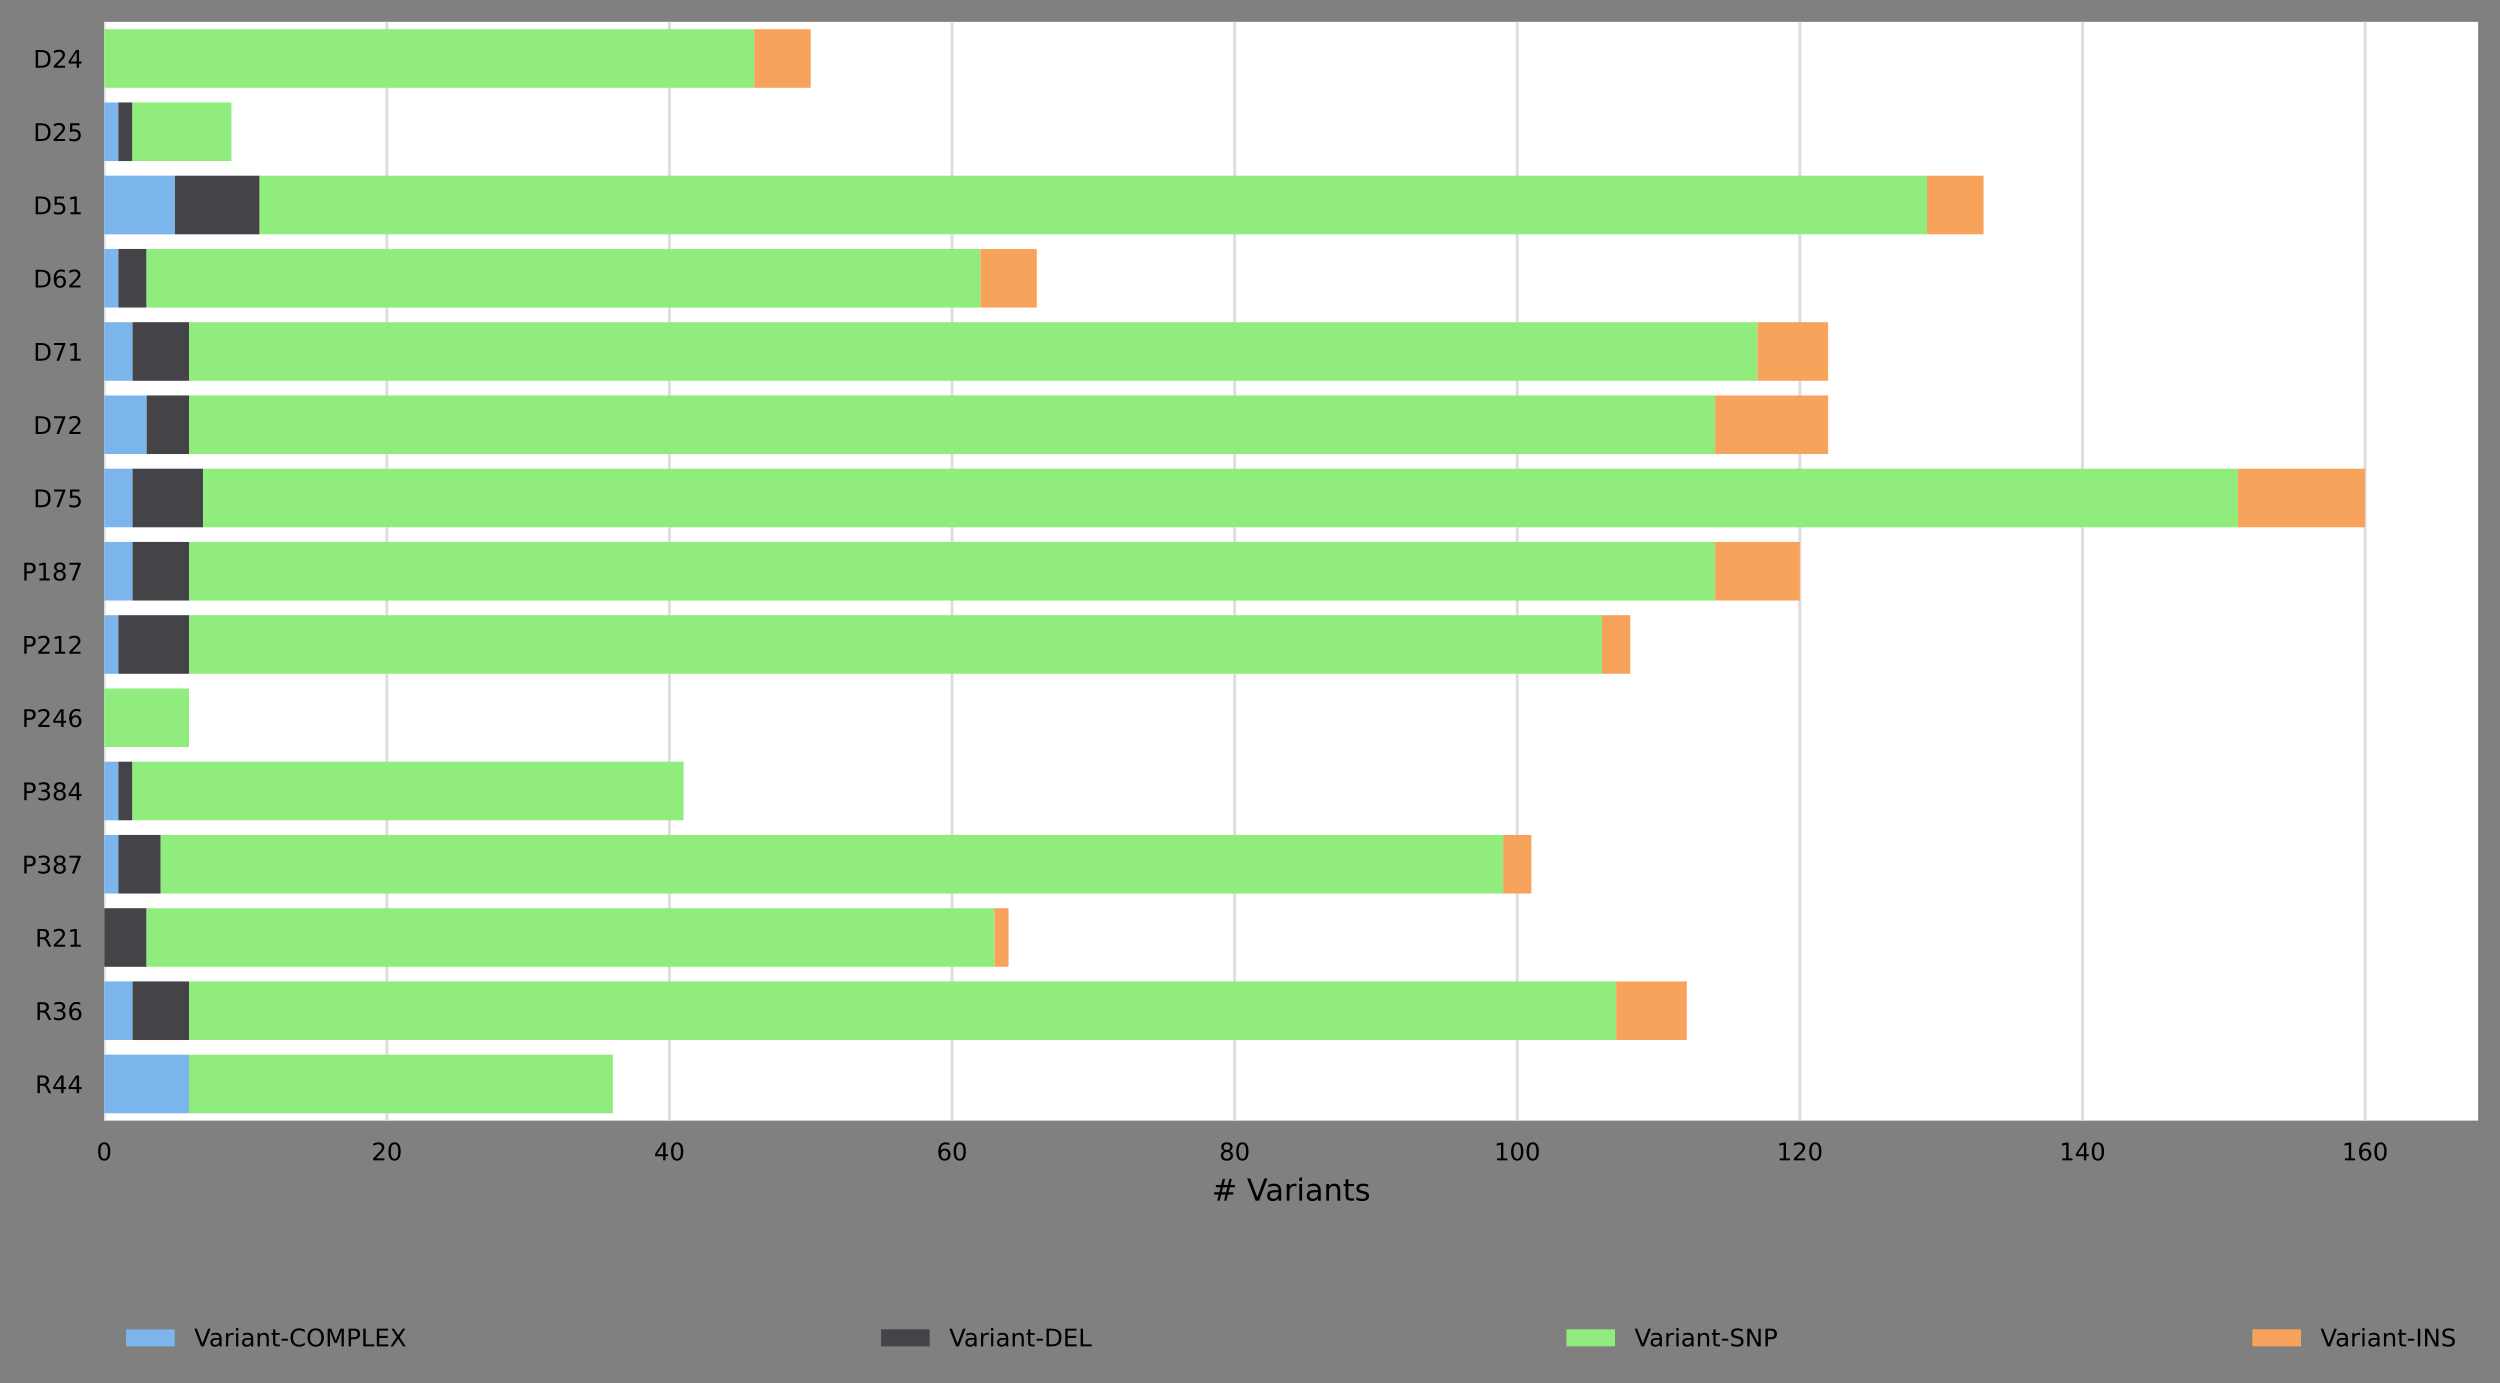 <?xml version="1.0" encoding="utf-8" standalone="no"?>
<!DOCTYPE svg PUBLIC "-//W3C//DTD SVG 1.1//EN"
  "http://www.w3.org/Graphics/SVG/1.1/DTD/svg11.dtd">
<!-- Created with matplotlib (https://matplotlib.org/) -->
<svg height="455.125pt" version="1.1" viewBox="0 0 822.694 455.125" width="822.694pt" xmlns="http://www.w3.org/2000/svg" xmlns:xlink="http://www.w3.org/1999/xlink">
 <rect x="0" y="0" width="822.694" height="455.125" fill="#808080" stroke="none"/>
 <defs>
  <style type="text/css">*{stroke-linecap:butt;stroke-linejoin:round;}</style>
 </defs>
 <g id="figure_1">
  <g id="axes_1">
   <g id="patch_1">
    <path d="M 34.294 368.765
L 815.494 368.765
L 815.494 7.2
L 34.294 7.2
z
" style="fill:#ffffff;"/>
   </g>
   <g id="matplotlib.axis_1">
    <g id="xtick_1">
     <g id="line2d_1">
      <path clip-path="url(#p817926ecca)" d="M 34.294 368.765
L 34.294 7.2
" style="fill:none;stroke:#dedede;stroke-linecap:square;"/>
     </g>
     <g id="text_1">
      <!-- 0 -->
      <g transform="translate(31.749 381.844)scale(0.08 -0.08)">
       <defs>
        <path d="M 31.781 66.406
Q 24.172 66.406 20.328 58.906
Q 16.5 51.422 16.5 36.375
Q 16.5 21.391 20.328 13.891
Q 24.172 6.391 31.781 6.391
Q 39.453 6.391 43.281 13.891
Q 47.125 21.391 47.125 36.375
Q 47.125 51.422 43.281 58.906
Q 39.453 66.406 31.781 66.406
z
M 31.781 74.219
Q 44.047 74.219 50.516 64.516
Q 56.984 54.828 56.984 36.375
Q 56.984 17.969 50.516 8.266
Q 44.047 -1.422 31.781 -1.422
Q 19.531 -1.422 13.062 8.266
Q 6.594 17.969 6.594 36.375
Q 6.594 54.828 13.062 64.516
Q 19.531 74.219 31.781 74.219
z
" id="DejaVuSans-48"/>
       </defs>
       <use xlink:href="#DejaVuSans-48"/>
      </g>
     </g>
    </g>
    <g id="xtick_2">
     <g id="line2d_2">
      <path clip-path="url(#p817926ecca)" d="M 127.294 368.765
L 127.294 7.2
" style="fill:none;stroke:#dedede;stroke-linecap:square;"/>
     </g>
     <g id="text_2">
      <!-- 20 -->
      <g transform="translate(122.204 381.844)scale(0.08 -0.08)">
       <defs>
        <path d="M 19.188 8.297
L 53.609 8.297
L 53.609 0
L 7.328 0
L 7.328 8.297
Q 12.938 14.109 22.625 23.891
Q 32.328 33.688 34.812 36.531
Q 39.547 41.844 41.422 45.531
Q 43.312 49.219 43.312 52.781
Q 43.312 58.594 39.234 62.25
Q 35.156 65.922 28.609 65.922
Q 23.969 65.922 18.812 64.312
Q 13.672 62.703 7.812 59.422
L 7.812 69.391
Q 13.766 71.781 18.938 73
Q 24.125 74.219 28.422 74.219
Q 39.75 74.219 46.484 68.547
Q 53.219 62.891 53.219 53.422
Q 53.219 48.922 51.531 44.891
Q 49.859 40.875 45.406 35.406
Q 44.188 33.984 37.641 27.219
Q 31.109 20.453 19.188 8.297
z
" id="DejaVuSans-50"/>
       </defs>
       <use xlink:href="#DejaVuSans-50"/>
       <use x="63.623" xlink:href="#DejaVuSans-48"/>
      </g>
     </g>
    </g>
    <g id="xtick_3">
     <g id="line2d_3">
      <path clip-path="url(#p817926ecca)" d="M 220.294 368.765
L 220.294 7.2
" style="fill:none;stroke:#dedede;stroke-linecap:square;"/>
     </g>
     <g id="text_3">
      <!-- 40 -->
      <g transform="translate(215.204 381.844)scale(0.08 -0.08)">
       <defs>
        <path d="M 37.797 64.312
L 12.891 25.391
L 37.797 25.391
z
M 35.203 72.906
L 47.609 72.906
L 47.609 25.391
L 58.016 25.391
L 58.016 17.188
L 47.609 17.188
L 47.609 0
L 37.797 0
L 37.797 17.188
L 4.891 17.188
L 4.891 26.703
z
" id="DejaVuSans-52"/>
       </defs>
       <use xlink:href="#DejaVuSans-52"/>
       <use x="63.623" xlink:href="#DejaVuSans-48"/>
      </g>
     </g>
    </g>
    <g id="xtick_4">
     <g id="line2d_4">
      <path clip-path="url(#p817926ecca)" d="M 313.294 368.765
L 313.294 7.2
" style="fill:none;stroke:#dedede;stroke-linecap:square;"/>
     </g>
     <g id="text_4">
      <!-- 60 -->
      <g transform="translate(308.204 381.844)scale(0.08 -0.08)">
       <defs>
        <path d="M 33.016 40.375
Q 26.375 40.375 22.484 35.828
Q 18.609 31.297 18.609 23.391
Q 18.609 15.531 22.484 10.953
Q 26.375 6.391 33.016 6.391
Q 39.656 6.391 43.531 10.953
Q 47.406 15.531 47.406 23.391
Q 47.406 31.297 43.531 35.828
Q 39.656 40.375 33.016 40.375
z
M 52.594 71.297
L 52.594 62.312
Q 48.875 64.062 45.094 64.984
Q 41.312 65.922 37.594 65.922
Q 27.828 65.922 22.672 59.328
Q 17.531 52.734 16.797 39.406
Q 19.672 43.656 24.016 45.922
Q 28.375 48.188 33.594 48.188
Q 44.578 48.188 50.953 41.516
Q 57.328 34.859 57.328 23.391
Q 57.328 12.156 50.688 5.359
Q 44.047 -1.422 33.016 -1.422
Q 20.359 -1.422 13.672 8.266
Q 6.984 17.969 6.984 36.375
Q 6.984 53.656 15.188 63.938
Q 23.391 74.219 37.203 74.219
Q 40.922 74.219 44.703 73.484
Q 48.484 72.75 52.594 71.297
z
" id="DejaVuSans-54"/>
       </defs>
       <use xlink:href="#DejaVuSans-54"/>
       <use x="63.623" xlink:href="#DejaVuSans-48"/>
      </g>
     </g>
    </g>
    <g id="xtick_5">
     <g id="line2d_5">
      <path clip-path="url(#p817926ecca)" d="M 406.294 368.765
L 406.294 7.2
" style="fill:none;stroke:#dedede;stroke-linecap:square;"/>
     </g>
     <g id="text_5">
      <!-- 80 -->
      <g transform="translate(401.204 381.844)scale(0.08 -0.08)">
       <defs>
        <path d="M 31.781 34.625
Q 24.75 34.625 20.719 30.859
Q 16.703 27.094 16.703 20.516
Q 16.703 13.922 20.719 10.156
Q 24.75 6.391 31.781 6.391
Q 38.812 6.391 42.859 10.172
Q 46.922 13.969 46.922 20.516
Q 46.922 27.094 42.891 30.859
Q 38.875 34.625 31.781 34.625
z
M 21.922 38.812
Q 15.578 40.375 12.031 44.719
Q 8.5 49.078 8.5 55.328
Q 8.5 64.062 14.719 69.141
Q 20.953 74.219 31.781 74.219
Q 42.672 74.219 48.875 69.141
Q 55.078 64.062 55.078 55.328
Q 55.078 49.078 51.531 44.719
Q 48 40.375 41.703 38.812
Q 48.828 37.156 52.797 32.312
Q 56.781 27.484 56.781 20.516
Q 56.781 9.906 50.312 4.234
Q 43.844 -1.422 31.781 -1.422
Q 19.734 -1.422 13.25 4.234
Q 6.781 9.906 6.781 20.516
Q 6.781 27.484 10.781 32.312
Q 14.797 37.156 21.922 38.812
z
M 18.312 54.391
Q 18.312 48.734 21.844 45.562
Q 25.391 42.391 31.781 42.391
Q 38.141 42.391 41.719 45.562
Q 45.312 48.734 45.312 54.391
Q 45.312 60.062 41.719 63.234
Q 38.141 66.406 31.781 66.406
Q 25.391 66.406 21.844 63.234
Q 18.312 60.062 18.312 54.391
z
" id="DejaVuSans-56"/>
       </defs>
       <use xlink:href="#DejaVuSans-56"/>
       <use x="63.623" xlink:href="#DejaVuSans-48"/>
      </g>
     </g>
    </g>
    <g id="xtick_6">
     <g id="line2d_6">
      <path clip-path="url(#p817926ecca)" d="M 499.294 368.765
L 499.294 7.2
" style="fill:none;stroke:#dedede;stroke-linecap:square;"/>
     </g>
     <g id="text_6">
      <!-- 100 -->
      <g transform="translate(491.659 381.844)scale(0.08 -0.08)">
       <defs>
        <path d="M 12.406 8.297
L 28.516 8.297
L 28.516 63.922
L 10.984 60.406
L 10.984 69.391
L 28.422 72.906
L 38.281 72.906
L 38.281 8.297
L 54.391 8.297
L 54.391 0
L 12.406 0
z
" id="DejaVuSans-49"/>
       </defs>
       <use xlink:href="#DejaVuSans-49"/>
       <use x="63.623" xlink:href="#DejaVuSans-48"/>
       <use x="127.246" xlink:href="#DejaVuSans-48"/>
      </g>
     </g>
    </g>
    <g id="xtick_7">
     <g id="line2d_7">
      <path clip-path="url(#p817926ecca)" d="M 592.294 368.765
L 592.294 7.2
" style="fill:none;stroke:#dedede;stroke-linecap:square;"/>
     </g>
     <g id="text_7">
      <!-- 120 -->
      <g transform="translate(584.659 381.844)scale(0.08 -0.08)">
       <use xlink:href="#DejaVuSans-49"/>
       <use x="63.623" xlink:href="#DejaVuSans-50"/>
       <use x="127.246" xlink:href="#DejaVuSans-48"/>
      </g>
     </g>
    </g>
    <g id="xtick_8">
     <g id="line2d_8">
      <path clip-path="url(#p817926ecca)" d="M 685.294 368.765
L 685.294 7.2
" style="fill:none;stroke:#dedede;stroke-linecap:square;"/>
     </g>
     <g id="text_8">
      <!-- 140 -->
      <g transform="translate(677.659 381.844)scale(0.08 -0.08)">
       <use xlink:href="#DejaVuSans-49"/>
       <use x="63.623" xlink:href="#DejaVuSans-52"/>
       <use x="127.246" xlink:href="#DejaVuSans-48"/>
      </g>
     </g>
    </g>
    <g id="xtick_9">
     <g id="line2d_9">
      <path clip-path="url(#p817926ecca)" d="M 778.294 368.765
L 778.294 7.2
" style="fill:none;stroke:#dedede;stroke-linecap:square;"/>
     </g>
     <g id="text_9">
      <!-- 160 -->
      <g transform="translate(770.659 381.844)scale(0.08 -0.08)">
       <use xlink:href="#DejaVuSans-49"/>
       <use x="63.623" xlink:href="#DejaVuSans-54"/>
       <use x="127.246" xlink:href="#DejaVuSans-48"/>
      </g>
     </g>
    </g>
    <g id="text_10">
     <!-- # Variants -->
     <g transform="translate(398.776 395.106)scale(0.1 -0.1)">
      <defs>
       <path d="M 51.125 44
L 36.922 44
L 32.812 27.688
L 47.125 27.688
z
M 43.797 71.781
L 38.719 51.516
L 52.984 51.516
L 58.109 71.781
L 65.922 71.781
L 60.891 51.516
L 76.125 51.516
L 76.125 44
L 58.984 44
L 54.984 27.688
L 70.516 27.688
L 70.516 20.219
L 53.078 20.219
L 48 0
L 40.188 0
L 45.219 20.219
L 30.906 20.219
L 25.875 0
L 18.016 0
L 23.094 20.219
L 7.719 20.219
L 7.719 27.688
L 24.906 27.688
L 29 44
L 13.281 44
L 13.281 51.516
L 30.906 51.516
L 35.891 71.781
z
" id="DejaVuSans-35"/>
       <path id="DejaVuSans-32"/>
       <path d="M 28.609 0
L 0.781 72.906
L 11.078 72.906
L 34.188 11.531
L 57.328 72.906
L 67.578 72.906
L 39.797 0
z
" id="DejaVuSans-86"/>
       <path d="M 34.281 27.484
Q 23.391 27.484 19.188 25
Q 14.984 22.516 14.984 16.5
Q 14.984 11.719 18.141 8.906
Q 21.297 6.109 26.703 6.109
Q 34.188 6.109 38.703 11.406
Q 43.219 16.703 43.219 25.484
L 43.219 27.484
z
M 52.203 31.203
L 52.203 0
L 43.219 0
L 43.219 8.297
Q 40.141 3.328 35.547 0.953
Q 30.953 -1.422 24.312 -1.422
Q 15.922 -1.422 10.953 3.297
Q 6 8.016 6 15.922
Q 6 25.141 12.172 29.828
Q 18.359 34.516 30.609 34.516
L 43.219 34.516
L 43.219 35.406
Q 43.219 41.609 39.141 45
Q 35.062 48.391 27.688 48.391
Q 23 48.391 18.547 47.266
Q 14.109 46.141 10.016 43.891
L 10.016 52.203
Q 14.938 54.109 19.578 55.047
Q 24.219 56 28.609 56
Q 40.484 56 46.344 49.844
Q 52.203 43.703 52.203 31.203
z
" id="DejaVuSans-97"/>
       <path d="M 41.109 46.297
Q 39.594 47.172 37.812 47.578
Q 36.031 48 33.891 48
Q 26.266 48 22.188 43.047
Q 18.109 38.094 18.109 28.812
L 18.109 0
L 9.078 0
L 9.078 54.688
L 18.109 54.688
L 18.109 46.188
Q 20.953 51.172 25.484 53.578
Q 30.031 56 36.531 56
Q 37.453 56 38.578 55.875
Q 39.703 55.766 41.062 55.516
z
" id="DejaVuSans-114"/>
       <path d="M 9.422 54.688
L 18.406 54.688
L 18.406 0
L 9.422 0
z
M 9.422 75.984
L 18.406 75.984
L 18.406 64.594
L 9.422 64.594
z
" id="DejaVuSans-105"/>
       <path d="M 54.891 33.016
L 54.891 0
L 45.906 0
L 45.906 32.719
Q 45.906 40.484 42.875 44.328
Q 39.844 48.188 33.797 48.188
Q 26.516 48.188 22.312 43.547
Q 18.109 38.922 18.109 30.906
L 18.109 0
L 9.078 0
L 9.078 54.688
L 18.109 54.688
L 18.109 46.188
Q 21.344 51.125 25.703 53.562
Q 30.078 56 35.797 56
Q 45.219 56 50.047 50.172
Q 54.891 44.344 54.891 33.016
z
" id="DejaVuSans-110"/>
       <path d="M 18.312 70.219
L 18.312 54.688
L 36.812 54.688
L 36.812 47.703
L 18.312 47.703
L 18.312 18.016
Q 18.312 11.328 20.141 9.422
Q 21.969 7.516 27.594 7.516
L 36.812 7.516
L 36.812 0
L 27.594 0
Q 17.188 0 13.234 3.875
Q 9.281 7.766 9.281 18.016
L 9.281 47.703
L 2.688 47.703
L 2.688 54.688
L 9.281 54.688
L 9.281 70.219
z
" id="DejaVuSans-116"/>
       <path d="M 44.281 53.078
L 44.281 44.578
Q 40.484 46.531 36.375 47.5
Q 32.281 48.484 27.875 48.484
Q 21.188 48.484 17.844 46.438
Q 14.5 44.391 14.5 40.281
Q 14.5 37.156 16.891 35.375
Q 19.281 33.594 26.516 31.984
L 29.594 31.297
Q 39.156 29.25 43.188 25.516
Q 47.219 21.781 47.219 15.094
Q 47.219 7.469 41.188 3.016
Q 35.156 -1.422 24.609 -1.422
Q 20.219 -1.422 15.453 -0.562
Q 10.688 0.297 5.422 2
L 5.422 11.281
Q 10.406 8.688 15.234 7.391
Q 20.062 6.109 24.812 6.109
Q 31.156 6.109 34.562 8.281
Q 37.984 10.453 37.984 14.406
Q 37.984 18.062 35.516 20.016
Q 33.062 21.969 24.703 23.781
L 21.578 24.516
Q 13.234 26.266 9.516 29.906
Q 5.812 33.547 5.812 39.891
Q 5.812 47.609 11.281 51.797
Q 16.75 56 26.812 56
Q 31.781 56 36.172 55.266
Q 40.578 54.547 44.281 53.078
z
" id="DejaVuSans-115"/>
      </defs>
      <use xlink:href="#DejaVuSans-35"/>
      <use x="83.789" xlink:href="#DejaVuSans-32"/>
      <use x="115.576" xlink:href="#DejaVuSans-86"/>
      <use x="176.234" xlink:href="#DejaVuSans-97"/>
      <use x="237.514" xlink:href="#DejaVuSans-114"/>
      <use x="278.627" xlink:href="#DejaVuSans-105"/>
      <use x="306.41" xlink:href="#DejaVuSans-97"/>
      <use x="367.689" xlink:href="#DejaVuSans-110"/>
      <use x="431.068" xlink:href="#DejaVuSans-116"/>
      <use x="470.277" xlink:href="#DejaVuSans-115"/>
     </g>
    </g>
   </g>
   <g id="matplotlib.axis_2">
    <g id="ytick_1">
     <g id="text_11">
      <!-- D24 -->
      <g transform="translate(10.954 22.292)scale(0.08 -0.08)">
       <defs>
        <path d="M 19.672 64.797
L 19.672 8.109
L 31.594 8.109
Q 46.688 8.109 53.688 14.938
Q 60.688 21.781 60.688 36.531
Q 60.688 51.172 53.688 57.984
Q 46.688 64.797 31.594 64.797
z
M 9.812 72.906
L 30.078 72.906
Q 51.266 72.906 61.172 64.094
Q 71.094 55.281 71.094 36.531
Q 71.094 17.672 61.125 8.828
Q 51.172 0 30.078 0
L 9.812 0
z
" id="DejaVuSans-68"/>
       </defs>
       <use xlink:href="#DejaVuSans-68"/>
       <use x="77.002" xlink:href="#DejaVuSans-50"/>
       <use x="140.625" xlink:href="#DejaVuSans-52"/>
      </g>
     </g>
    </g>
    <g id="ytick_2">
     <g id="text_12">
      <!-- D25 -->
      <g transform="translate(10.954 46.396)scale(0.08 -0.08)">
       <defs>
        <path d="M 10.797 72.906
L 49.516 72.906
L 49.516 64.594
L 19.828 64.594
L 19.828 46.734
Q 21.969 47.469 24.109 47.828
Q 26.266 48.188 28.422 48.188
Q 40.625 48.188 47.75 41.5
Q 54.891 34.812 54.891 23.391
Q 54.891 11.625 47.562 5.094
Q 40.234 -1.422 26.906 -1.422
Q 22.312 -1.422 17.547 -0.641
Q 12.797 0.141 7.719 1.703
L 7.719 11.625
Q 12.109 9.234 16.797 8.062
Q 21.484 6.891 26.703 6.891
Q 35.156 6.891 40.078 11.328
Q 45.016 15.766 45.016 23.391
Q 45.016 31 40.078 35.438
Q 35.156 39.891 26.703 39.891
Q 22.75 39.891 18.812 39.016
Q 14.891 38.141 10.797 36.281
z
" id="DejaVuSans-53"/>
       </defs>
       <use xlink:href="#DejaVuSans-68"/>
       <use x="77.002" xlink:href="#DejaVuSans-50"/>
       <use x="140.625" xlink:href="#DejaVuSans-53"/>
      </g>
     </g>
    </g>
    <g id="ytick_3">
     <g id="text_13">
      <!-- D51 -->
      <g transform="translate(10.954 70.5)scale(0.08 -0.08)">
       <use xlink:href="#DejaVuSans-68"/>
       <use x="77.002" xlink:href="#DejaVuSans-53"/>
       <use x="140.625" xlink:href="#DejaVuSans-49"/>
      </g>
     </g>
    </g>
    <g id="ytick_4">
     <g id="text_14">
      <!-- D62 -->
      <g transform="translate(10.954 94.605)scale(0.08 -0.08)">
       <use xlink:href="#DejaVuSans-68"/>
       <use x="77.002" xlink:href="#DejaVuSans-54"/>
       <use x="140.625" xlink:href="#DejaVuSans-50"/>
      </g>
     </g>
    </g>
    <g id="ytick_5">
     <g id="text_15">
      <!-- D71 -->
      <g transform="translate(10.954 118.709)scale(0.08 -0.08)">
       <defs>
        <path d="M 8.203 72.906
L 55.078 72.906
L 55.078 68.703
L 28.609 0
L 18.312 0
L 43.219 64.594
L 8.203 64.594
z
" id="DejaVuSans-55"/>
       </defs>
       <use xlink:href="#DejaVuSans-68"/>
       <use x="77.002" xlink:href="#DejaVuSans-55"/>
       <use x="140.625" xlink:href="#DejaVuSans-49"/>
      </g>
     </g>
    </g>
    <g id="ytick_6">
     <g id="text_16">
      <!-- D72 -->
      <g transform="translate(10.954 142.813)scale(0.08 -0.08)">
       <use xlink:href="#DejaVuSans-68"/>
       <use x="77.002" xlink:href="#DejaVuSans-55"/>
       <use x="140.625" xlink:href="#DejaVuSans-50"/>
      </g>
     </g>
    </g>
    <g id="ytick_7">
     <g id="text_17">
      <!-- D75 -->
      <g transform="translate(10.954 166.918)scale(0.08 -0.08)">
       <use xlink:href="#DejaVuSans-68"/>
       <use x="77.002" xlink:href="#DejaVuSans-55"/>
       <use x="140.625" xlink:href="#DejaVuSans-53"/>
      </g>
     </g>
    </g>
    <g id="ytick_8">
     <g id="text_18">
      <!-- P187 -->
      <g transform="translate(7.2 191.022)scale(0.08 -0.08)">
       <defs>
        <path d="M 19.672 64.797
L 19.672 37.406
L 32.078 37.406
Q 38.969 37.406 42.719 40.969
Q 46.484 44.531 46.484 51.125
Q 46.484 57.672 42.719 61.234
Q 38.969 64.797 32.078 64.797
z
M 9.812 72.906
L 32.078 72.906
Q 44.344 72.906 50.609 67.359
Q 56.891 61.812 56.891 51.125
Q 56.891 40.328 50.609 34.812
Q 44.344 29.297 32.078 29.297
L 19.672 29.297
L 19.672 0
L 9.812 0
z
" id="DejaVuSans-80"/>
       </defs>
       <use xlink:href="#DejaVuSans-80"/>
       <use x="60.303" xlink:href="#DejaVuSans-49"/>
       <use x="123.926" xlink:href="#DejaVuSans-56"/>
       <use x="187.549" xlink:href="#DejaVuSans-55"/>
      </g>
     </g>
    </g>
    <g id="ytick_9">
     <g id="text_19">
      <!-- P212 -->
      <g transform="translate(7.2 215.126)scale(0.08 -0.08)">
       <use xlink:href="#DejaVuSans-80"/>
       <use x="60.303" xlink:href="#DejaVuSans-50"/>
       <use x="123.926" xlink:href="#DejaVuSans-49"/>
       <use x="187.549" xlink:href="#DejaVuSans-50"/>
      </g>
     </g>
    </g>
    <g id="ytick_10">
     <g id="text_20">
      <!-- P246 -->
      <g transform="translate(7.2 239.231)scale(0.08 -0.08)">
       <use xlink:href="#DejaVuSans-80"/>
       <use x="60.303" xlink:href="#DejaVuSans-50"/>
       <use x="123.926" xlink:href="#DejaVuSans-52"/>
       <use x="187.549" xlink:href="#DejaVuSans-54"/>
      </g>
     </g>
    </g>
    <g id="ytick_11">
     <g id="text_21">
      <!-- P384 -->
      <g transform="translate(7.2 263.335)scale(0.08 -0.08)">
       <defs>
        <path d="M 40.578 39.312
Q 47.656 37.797 51.625 33
Q 55.609 28.219 55.609 21.188
Q 55.609 10.406 48.188 4.484
Q 40.766 -1.422 27.094 -1.422
Q 22.516 -1.422 17.656 -0.516
Q 12.797 0.391 7.625 2.203
L 7.625 11.719
Q 11.719 9.328 16.594 8.109
Q 21.484 6.891 26.812 6.891
Q 36.078 6.891 40.938 10.547
Q 45.797 14.203 45.797 21.188
Q 45.797 27.641 41.281 31.266
Q 36.766 34.906 28.719 34.906
L 20.219 34.906
L 20.219 43.016
L 29.109 43.016
Q 36.375 43.016 40.234 45.922
Q 44.094 48.828 44.094 54.297
Q 44.094 59.906 40.109 62.906
Q 36.141 65.922 28.719 65.922
Q 24.656 65.922 20.016 65.031
Q 15.375 64.156 9.812 62.312
L 9.812 71.094
Q 15.438 72.656 20.344 73.438
Q 25.25 74.219 29.594 74.219
Q 40.828 74.219 47.359 69.109
Q 53.906 64.016 53.906 55.328
Q 53.906 49.266 50.438 45.094
Q 46.969 40.922 40.578 39.312
z
" id="DejaVuSans-51"/>
       </defs>
       <use xlink:href="#DejaVuSans-80"/>
       <use x="60.303" xlink:href="#DejaVuSans-51"/>
       <use x="123.926" xlink:href="#DejaVuSans-56"/>
       <use x="187.549" xlink:href="#DejaVuSans-52"/>
      </g>
     </g>
    </g>
    <g id="ytick_12">
     <g id="text_22">
      <!-- P387 -->
      <g transform="translate(7.2 287.439)scale(0.08 -0.08)">
       <use xlink:href="#DejaVuSans-80"/>
       <use x="60.303" xlink:href="#DejaVuSans-51"/>
       <use x="123.926" xlink:href="#DejaVuSans-56"/>
       <use x="187.549" xlink:href="#DejaVuSans-55"/>
      </g>
     </g>
    </g>
    <g id="ytick_13">
     <g id="text_23">
      <!-- R21 -->
      <g transform="translate(11.555 311.544)scale(0.08 -0.08)">
       <defs>
        <path d="M 44.391 34.188
Q 47.562 33.109 50.562 29.594
Q 53.562 26.078 56.594 19.922
L 66.609 0
L 56 0
L 46.688 18.703
Q 43.062 26.031 39.672 28.422
Q 36.281 30.812 30.422 30.812
L 19.672 30.812
L 19.672 0
L 9.812 0
L 9.812 72.906
L 32.078 72.906
Q 44.578 72.906 50.734 67.672
Q 56.891 62.453 56.891 51.906
Q 56.891 45.016 53.688 40.469
Q 50.484 35.938 44.391 34.188
z
M 19.672 64.797
L 19.672 38.922
L 32.078 38.922
Q 39.203 38.922 42.844 42.219
Q 46.484 45.516 46.484 51.906
Q 46.484 58.297 42.844 61.547
Q 39.203 64.797 32.078 64.797
z
" id="DejaVuSans-82"/>
       </defs>
       <use xlink:href="#DejaVuSans-82"/>
       <use x="69.482" xlink:href="#DejaVuSans-50"/>
       <use x="133.105" xlink:href="#DejaVuSans-49"/>
      </g>
     </g>
    </g>
    <g id="ytick_14">
     <g id="text_24">
      <!-- R36 -->
      <g transform="translate(11.555 335.648)scale(0.08 -0.08)">
       <use xlink:href="#DejaVuSans-82"/>
       <use x="69.482" xlink:href="#DejaVuSans-51"/>
       <use x="133.105" xlink:href="#DejaVuSans-54"/>
      </g>
     </g>
    </g>
    <g id="ytick_15">
     <g id="text_25">
      <!-- R44 -->
      <g transform="translate(11.555 359.752)scale(0.08 -0.08)">
       <use xlink:href="#DejaVuSans-82"/>
       <use x="69.482" xlink:href="#DejaVuSans-52"/>
       <use x="133.105" xlink:href="#DejaVuSans-52"/>
      </g>
     </g>
    </g>
   </g>
   <g id="patch_2">
    <path clip-path="url(#p817926ecca)" d="M 34.294 9.61
L 34.294 9.61
L 34.294 28.894
L 34.294 28.894
z
" style="fill:#7cb5ec;"/>
   </g>
   <g id="patch_3">
    <path clip-path="url(#p817926ecca)" d="M 34.294 33.715
L 38.944 33.715
L 38.944 52.998
L 34.294 52.998
z
" style="fill:#7cb5ec;"/>
   </g>
   <g id="patch_4">
    <path clip-path="url(#p817926ecca)" d="M 34.294 57.819
L 57.544 57.819
L 57.544 77.103
L 34.294 77.103
z
" style="fill:#7cb5ec;"/>
   </g>
   <g id="patch_5">
    <path clip-path="url(#p817926ecca)" d="M 34.294 81.923
L 38.944 81.923
L 38.944 101.207
L 34.294 101.207
z
" style="fill:#7cb5ec;"/>
   </g>
   <g id="patch_6">
    <path clip-path="url(#p817926ecca)" d="M 34.294 106.028
L 43.594 106.028
L 43.594 125.311
L 34.294 125.311
z
" style="fill:#7cb5ec;"/>
   </g>
   <g id="patch_7">
    <path clip-path="url(#p817926ecca)" d="M 34.294 130.132
L 48.244 130.132
L 48.244 149.416
L 34.294 149.416
z
" style="fill:#7cb5ec;"/>
   </g>
   <g id="patch_8">
    <path clip-path="url(#p817926ecca)" d="M 34.294 154.237
L 43.594 154.237
L 43.594 173.52
L 34.294 173.52
z
" style="fill:#7cb5ec;"/>
   </g>
   <g id="patch_9">
    <path clip-path="url(#p817926ecca)" d="M 34.294 178.341
L 43.594 178.341
L 43.594 197.624
L 34.294 197.624
z
" style="fill:#7cb5ec;"/>
   </g>
   <g id="patch_10">
    <path clip-path="url(#p817926ecca)" d="M 34.294 202.445
L 38.944 202.445
L 38.944 221.729
L 34.294 221.729
z
" style="fill:#7cb5ec;"/>
   </g>
   <g id="patch_11">
    <path clip-path="url(#p817926ecca)" d="M 34.294 226.55
L 34.294 226.55
L 34.294 245.833
L 34.294 245.833
z
" style="fill:#7cb5ec;"/>
   </g>
   <g id="patch_12">
    <path clip-path="url(#p817926ecca)" d="M 34.294 250.654
L 38.944 250.654
L 38.944 269.937
L 34.294 269.937
z
" style="fill:#7cb5ec;"/>
   </g>
   <g id="patch_13">
    <path clip-path="url(#p817926ecca)" d="M 34.294 274.758
L 38.944 274.758
L 38.944 294.042
L 34.294 294.042
z
" style="fill:#7cb5ec;"/>
   </g>
   <g id="patch_14">
    <path clip-path="url(#p817926ecca)" d="M 34.294 298.863
L 34.294 298.863
L 34.294 318.146
L 34.294 318.146
z
" style="fill:#7cb5ec;"/>
   </g>
   <g id="patch_15">
    <path clip-path="url(#p817926ecca)" d="M 34.294 322.967
L 43.594 322.967
L 43.594 342.25
L 34.294 342.25
z
" style="fill:#7cb5ec;"/>
   </g>
   <g id="patch_16">
    <path clip-path="url(#p817926ecca)" d="M 34.294 347.071
L 62.194 347.071
L 62.194 366.355
L 34.294 366.355
z
" style="fill:#7cb5ec;"/>
   </g>
   <g id="patch_17">
    <path clip-path="url(#p817926ecca)" d="M 34.294 9.61
L 34.294 9.61
L 34.294 28.894
L 34.294 28.894
z
" style="fill:#434348;"/>
   </g>
   <g id="patch_18">
    <path clip-path="url(#p817926ecca)" d="M 38.944 33.715
L 43.594 33.715
L 43.594 52.998
L 38.944 52.998
z
" style="fill:#434348;"/>
   </g>
   <g id="patch_19">
    <path clip-path="url(#p817926ecca)" d="M 57.544 57.819
L 85.444 57.819
L 85.444 77.103
L 57.544 77.103
z
" style="fill:#434348;"/>
   </g>
   <g id="patch_20">
    <path clip-path="url(#p817926ecca)" d="M 38.944 81.923
L 48.244 81.923
L 48.244 101.207
L 38.944 101.207
z
" style="fill:#434348;"/>
   </g>
   <g id="patch_21">
    <path clip-path="url(#p817926ecca)" d="M 43.594 106.028
L 62.194 106.028
L 62.194 125.311
L 43.594 125.311
z
" style="fill:#434348;"/>
   </g>
   <g id="patch_22">
    <path clip-path="url(#p817926ecca)" d="M 48.244 130.132
L 62.194 130.132
L 62.194 149.416
L 48.244 149.416
z
" style="fill:#434348;"/>
   </g>
   <g id="patch_23">
    <path clip-path="url(#p817926ecca)" d="M 43.594 154.237
L 66.844 154.237
L 66.844 173.52
L 43.594 173.52
z
" style="fill:#434348;"/>
   </g>
   <g id="patch_24">
    <path clip-path="url(#p817926ecca)" d="M 43.594 178.341
L 62.194 178.341
L 62.194 197.624
L 43.594 197.624
z
" style="fill:#434348;"/>
   </g>
   <g id="patch_25">
    <path clip-path="url(#p817926ecca)" d="M 38.944 202.445
L 62.194 202.445
L 62.194 221.729
L 38.944 221.729
z
" style="fill:#434348;"/>
   </g>
   <g id="patch_26">
    <path clip-path="url(#p817926ecca)" d="M 34.294 226.55
L 34.294 226.55
L 34.294 245.833
L 34.294 245.833
z
" style="fill:#434348;"/>
   </g>
   <g id="patch_27">
    <path clip-path="url(#p817926ecca)" d="M 38.944 250.654
L 43.594 250.654
L 43.594 269.937
L 38.944 269.937
z
" style="fill:#434348;"/>
   </g>
   <g id="patch_28">
    <path clip-path="url(#p817926ecca)" d="M 38.944 274.758
L 52.894 274.758
L 52.894 294.042
L 38.944 294.042
z
" style="fill:#434348;"/>
   </g>
   <g id="patch_29">
    <path clip-path="url(#p817926ecca)" d="M 34.294 298.863
L 48.244 298.863
L 48.244 318.146
L 34.294 318.146
z
" style="fill:#434348;"/>
   </g>
   <g id="patch_30">
    <path clip-path="url(#p817926ecca)" d="M 43.594 322.967
L 62.194 322.967
L 62.194 342.25
L 43.594 342.25
z
" style="fill:#434348;"/>
   </g>
   <g id="patch_31">
    <path clip-path="url(#p817926ecca)" d="M 62.194 347.071
L 62.194 347.071
L 62.194 366.355
L 62.194 366.355
z
" style="fill:#434348;"/>
   </g>
   <g id="patch_32">
    <path clip-path="url(#p817926ecca)" d="M 34.294 9.61
L 248.194 9.61
L 248.194 28.894
L 34.294 28.894
z
" style="fill:#90ed7d;"/>
   </g>
   <g id="patch_33">
    <path clip-path="url(#p817926ecca)" d="M 43.594 33.715
L 76.144 33.715
L 76.144 52.998
L 43.594 52.998
z
" style="fill:#90ed7d;"/>
   </g>
   <g id="patch_34">
    <path clip-path="url(#p817926ecca)" d="M 85.444 57.819
L 634.144 57.819
L 634.144 77.103
L 85.444 77.103
z
" style="fill:#90ed7d;"/>
   </g>
   <g id="patch_35">
    <path clip-path="url(#p817926ecca)" d="M 48.244 81.923
L 322.594 81.923
L 322.594 101.207
L 48.244 101.207
z
" style="fill:#90ed7d;"/>
   </g>
   <g id="patch_36">
    <path clip-path="url(#p817926ecca)" d="M 62.194 106.028
L 578.344 106.028
L 578.344 125.311
L 62.194 125.311
z
" style="fill:#90ed7d;"/>
   </g>
   <g id="patch_37">
    <path clip-path="url(#p817926ecca)" d="M 62.194 130.132
L 564.394 130.132
L 564.394 149.416
L 62.194 149.416
z
" style="fill:#90ed7d;"/>
   </g>
   <g id="patch_38">
    <path clip-path="url(#p817926ecca)" d="M 66.844 154.237
L 736.444 154.237
L 736.444 173.52
L 66.844 173.52
z
" style="fill:#90ed7d;"/>
   </g>
   <g id="patch_39">
    <path clip-path="url(#p817926ecca)" d="M 62.194 178.341
L 564.394 178.341
L 564.394 197.624
L 62.194 197.624
z
" style="fill:#90ed7d;"/>
   </g>
   <g id="patch_40">
    <path clip-path="url(#p817926ecca)" d="M 62.194 202.445
L 527.194 202.445
L 527.194 221.729
L 62.194 221.729
z
" style="fill:#90ed7d;"/>
   </g>
   <g id="patch_41">
    <path clip-path="url(#p817926ecca)" d="M 34.294 226.55
L 62.194 226.55
L 62.194 245.833
L 34.294 245.833
z
" style="fill:#90ed7d;"/>
   </g>
   <g id="patch_42">
    <path clip-path="url(#p817926ecca)" d="M 43.594 250.654
L 224.944 250.654
L 224.944 269.937
L 43.594 269.937
z
" style="fill:#90ed7d;"/>
   </g>
   <g id="patch_43">
    <path clip-path="url(#p817926ecca)" d="M 52.894 274.758
L 494.644 274.758
L 494.644 294.042
L 52.894 294.042
z
" style="fill:#90ed7d;"/>
   </g>
   <g id="patch_44">
    <path clip-path="url(#p817926ecca)" d="M 48.244 298.863
L 327.244 298.863
L 327.244 318.146
L 48.244 318.146
z
" style="fill:#90ed7d;"/>
   </g>
   <g id="patch_45">
    <path clip-path="url(#p817926ecca)" d="M 62.194 322.967
L 531.844 322.967
L 531.844 342.25
L 62.194 342.25
z
" style="fill:#90ed7d;"/>
   </g>
   <g id="patch_46">
    <path clip-path="url(#p817926ecca)" d="M 62.194 347.071
L 201.694 347.071
L 201.694 366.355
L 62.194 366.355
z
" style="fill:#90ed7d;"/>
   </g>
   <g id="patch_47">
    <path clip-path="url(#p817926ecca)" d="M 248.194 9.61
L 266.794 9.61
L 266.794 28.894
L 248.194 28.894
z
" style="fill:#f7a35c;"/>
   </g>
   <g id="patch_48">
    <path clip-path="url(#p817926ecca)" d="M 76.144 33.715
L 76.144 33.715
L 76.144 52.998
L 76.144 52.998
z
" style="fill:#f7a35c;"/>
   </g>
   <g id="patch_49">
    <path clip-path="url(#p817926ecca)" d="M 634.144 57.819
L 652.744 57.819
L 652.744 77.103
L 634.144 77.103
z
" style="fill:#f7a35c;"/>
   </g>
   <g id="patch_50">
    <path clip-path="url(#p817926ecca)" d="M 322.594 81.923
L 341.194 81.923
L 341.194 101.207
L 322.594 101.207
z
" style="fill:#f7a35c;"/>
   </g>
   <g id="patch_51">
    <path clip-path="url(#p817926ecca)" d="M 578.344 106.028
L 601.594 106.028
L 601.594 125.311
L 578.344 125.311
z
" style="fill:#f7a35c;"/>
   </g>
   <g id="patch_52">
    <path clip-path="url(#p817926ecca)" d="M 564.394 130.132
L 601.594 130.132
L 601.594 149.416
L 564.394 149.416
z
" style="fill:#f7a35c;"/>
   </g>
   <g id="patch_53">
    <path clip-path="url(#p817926ecca)" d="M 736.444 154.237
L 778.294 154.237
L 778.294 173.52
L 736.444 173.52
z
" style="fill:#f7a35c;"/>
   </g>
   <g id="patch_54">
    <path clip-path="url(#p817926ecca)" d="M 564.394 178.341
L 592.294 178.341
L 592.294 197.624
L 564.394 197.624
z
" style="fill:#f7a35c;"/>
   </g>
   <g id="patch_55">
    <path clip-path="url(#p817926ecca)" d="M 527.194 202.445
L 536.494 202.445
L 536.494 221.729
L 527.194 221.729
z
" style="fill:#f7a35c;"/>
   </g>
   <g id="patch_56">
    <path clip-path="url(#p817926ecca)" d="M 62.194 226.55
L 62.194 226.55
L 62.194 245.833
L 62.194 245.833
z
" style="fill:#f7a35c;"/>
   </g>
   <g id="patch_57">
    <path clip-path="url(#p817926ecca)" d="M 224.944 250.654
L 224.944 250.654
L 224.944 269.937
L 224.944 269.937
z
" style="fill:#f7a35c;"/>
   </g>
   <g id="patch_58">
    <path clip-path="url(#p817926ecca)" d="M 494.644 274.758
L 503.944 274.758
L 503.944 294.042
L 494.644 294.042
z
" style="fill:#f7a35c;"/>
   </g>
   <g id="patch_59">
    <path clip-path="url(#p817926ecca)" d="M 327.244 298.863
L 331.894 298.863
L 331.894 318.146
L 327.244 318.146
z
" style="fill:#f7a35c;"/>
   </g>
   <g id="patch_60">
    <path clip-path="url(#p817926ecca)" d="M 531.844 322.967
L 555.094 322.967
L 555.094 342.25
L 531.844 342.25
z
" style="fill:#f7a35c;"/>
   </g>
   <g id="patch_61">
    <path clip-path="url(#p817926ecca)" d="M 201.694 347.071
L 201.694 347.071
L 201.694 366.355
L 201.694 366.355
z
" style="fill:#f7a35c;"/>
   </g>
   <g id="text_26">
    <!-- Snippy: Variants Counts -->
    <g transform="translate(329.962 -20.52)scale(0.16 -0.16)">
     <defs>
      <path d="M 53.516 70.516
L 53.516 60.891
Q 47.906 63.578 42.922 64.891
Q 37.938 66.219 33.297 66.219
Q 25.25 66.219 20.875 63.094
Q 16.5 59.969 16.5 54.203
Q 16.5 49.359 19.406 46.891
Q 22.312 44.438 30.422 42.922
L 36.375 41.703
Q 47.406 39.594 52.656 34.297
Q 57.906 29 57.906 20.125
Q 57.906 9.516 50.797 4.047
Q 43.703 -1.422 29.984 -1.422
Q 24.812 -1.422 18.969 -0.25
Q 13.141 0.922 6.891 3.219
L 6.891 13.375
Q 12.891 10.016 18.656 8.297
Q 24.422 6.594 29.984 6.594
Q 38.422 6.594 43.016 9.906
Q 47.609 13.234 47.609 19.391
Q 47.609 24.75 44.312 27.781
Q 41.016 30.812 33.5 32.328
L 27.484 33.5
Q 16.453 35.688 11.516 40.375
Q 6.594 45.062 6.594 53.422
Q 6.594 63.094 13.406 68.656
Q 20.219 74.219 32.172 74.219
Q 37.312 74.219 42.625 73.281
Q 47.953 72.359 53.516 70.516
z
" id="DejaVuSans-83"/>
      <path d="M 18.109 8.203
L 18.109 -20.797
L 9.078 -20.797
L 9.078 54.688
L 18.109 54.688
L 18.109 46.391
Q 20.953 51.266 25.266 53.625
Q 29.594 56 35.594 56
Q 45.562 56 51.781 48.094
Q 58.016 40.188 58.016 27.297
Q 58.016 14.406 51.781 6.484
Q 45.562 -1.422 35.594 -1.422
Q 29.594 -1.422 25.266 0.953
Q 20.953 3.328 18.109 8.203
z
M 48.688 27.297
Q 48.688 37.203 44.609 42.844
Q 40.531 48.484 33.406 48.484
Q 26.266 48.484 22.188 42.844
Q 18.109 37.203 18.109 27.297
Q 18.109 17.391 22.188 11.75
Q 26.266 6.109 33.406 6.109
Q 40.531 6.109 44.609 11.75
Q 48.688 17.391 48.688 27.297
z
" id="DejaVuSans-112"/>
      <path d="M 32.172 -5.078
Q 28.375 -14.844 24.75 -17.812
Q 21.141 -20.797 15.094 -20.797
L 7.906 -20.797
L 7.906 -13.281
L 13.188 -13.281
Q 16.891 -13.281 18.938 -11.516
Q 21 -9.766 23.484 -3.219
L 25.094 0.875
L 2.984 54.688
L 12.5 54.688
L 29.594 11.922
L 46.688 54.688
L 56.203 54.688
z
" id="DejaVuSans-121"/>
      <path d="M 11.719 12.406
L 22.016 12.406
L 22.016 0
L 11.719 0
z
M 11.719 51.703
L 22.016 51.703
L 22.016 39.312
L 11.719 39.312
z
" id="DejaVuSans-58"/>
      <path d="M 64.406 67.281
L 64.406 56.891
Q 59.422 61.531 53.781 63.812
Q 48.141 66.109 41.797 66.109
Q 29.297 66.109 22.656 58.469
Q 16.016 50.828 16.016 36.375
Q 16.016 21.969 22.656 14.328
Q 29.297 6.688 41.797 6.688
Q 48.141 6.688 53.781 8.984
Q 59.422 11.281 64.406 15.922
L 64.406 5.609
Q 59.234 2.094 53.438 0.328
Q 47.656 -1.422 41.219 -1.422
Q 24.656 -1.422 15.125 8.703
Q 5.609 18.844 5.609 36.375
Q 5.609 53.953 15.125 64.078
Q 24.656 74.219 41.219 74.219
Q 47.75 74.219 53.531 72.484
Q 59.328 70.75 64.406 67.281
z
" id="DejaVuSans-67"/>
      <path d="M 30.609 48.391
Q 23.391 48.391 19.188 42.75
Q 14.984 37.109 14.984 27.297
Q 14.984 17.484 19.156 11.844
Q 23.344 6.203 30.609 6.203
Q 37.797 6.203 41.984 11.859
Q 46.188 17.531 46.188 27.297
Q 46.188 37.016 41.984 42.703
Q 37.797 48.391 30.609 48.391
z
M 30.609 56
Q 42.328 56 49.016 48.375
Q 55.719 40.766 55.719 27.297
Q 55.719 13.875 49.016 6.219
Q 42.328 -1.422 30.609 -1.422
Q 18.844 -1.422 12.172 6.219
Q 5.516 13.875 5.516 27.297
Q 5.516 40.766 12.172 48.375
Q 18.844 56 30.609 56
z
" id="DejaVuSans-111"/>
      <path d="M 8.5 21.578
L 8.5 54.688
L 17.484 54.688
L 17.484 21.922
Q 17.484 14.156 20.5 10.266
Q 23.531 6.391 29.594 6.391
Q 36.859 6.391 41.078 11.031
Q 45.312 15.672 45.312 23.688
L 45.312 54.688
L 54.297 54.688
L 54.297 0
L 45.312 0
L 45.312 8.406
Q 42.047 3.422 37.719 1
Q 33.406 -1.422 27.688 -1.422
Q 18.266 -1.422 13.375 4.438
Q 8.5 10.297 8.5 21.578
z
M 31.109 56
z
" id="DejaVuSans-117"/>
     </defs>
     <use xlink:href="#DejaVuSans-83"/>
     <use x="63.477" xlink:href="#DejaVuSans-110"/>
     <use x="126.855" xlink:href="#DejaVuSans-105"/>
     <use x="154.639" xlink:href="#DejaVuSans-112"/>
     <use x="218.115" xlink:href="#DejaVuSans-112"/>
     <use x="281.592" xlink:href="#DejaVuSans-121"/>
     <use x="333.521" xlink:href="#DejaVuSans-58"/>
     <use x="367.213" xlink:href="#DejaVuSans-32"/>
     <use x="399" xlink:href="#DejaVuSans-86"/>
     <use x="459.658" xlink:href="#DejaVuSans-97"/>
     <use x="520.938" xlink:href="#DejaVuSans-114"/>
     <use x="562.051" xlink:href="#DejaVuSans-105"/>
     <use x="589.834" xlink:href="#DejaVuSans-97"/>
     <use x="651.113" xlink:href="#DejaVuSans-110"/>
     <use x="714.492" xlink:href="#DejaVuSans-116"/>
     <use x="753.701" xlink:href="#DejaVuSans-115"/>
     <use x="805.801" xlink:href="#DejaVuSans-32"/>
     <use x="837.588" xlink:href="#DejaVuSans-67"/>
     <use x="907.412" xlink:href="#DejaVuSans-111"/>
     <use x="968.594" xlink:href="#DejaVuSans-117"/>
     <use x="1031.973" xlink:href="#DejaVuSans-110"/>
     <use x="1095.352" xlink:href="#DejaVuSans-116"/>
     <use x="1134.561" xlink:href="#DejaVuSans-115"/>
    </g>
   </g>
   <g id="legend_1">
    <g id="patch_62">
     <path d="M 41.494 443.061
L 57.494 443.061
L 57.494 437.461
L 41.494 437.461
z
" style="fill:#7cb5ec;"/>
    </g>
    <g id="text_27">
     <!-- Variant-COMPLEX -->
     <g transform="translate(63.894 443.061)scale(0.08 -0.08)">
      <defs>
       <path d="M 4.891 31.391
L 31.203 31.391
L 31.203 23.391
L 4.891 23.391
z
" id="DejaVuSans-45"/>
       <path d="M 39.406 66.219
Q 28.656 66.219 22.328 58.203
Q 16.016 50.203 16.016 36.375
Q 16.016 22.609 22.328 14.594
Q 28.656 6.594 39.406 6.594
Q 50.141 6.594 56.422 14.594
Q 62.703 22.609 62.703 36.375
Q 62.703 50.203 56.422 58.203
Q 50.141 66.219 39.406 66.219
z
M 39.406 74.219
Q 54.734 74.219 63.906 63.938
Q 73.094 53.656 73.094 36.375
Q 73.094 19.141 63.906 8.859
Q 54.734 -1.422 39.406 -1.422
Q 24.031 -1.422 14.812 8.828
Q 5.609 19.094 5.609 36.375
Q 5.609 53.656 14.812 63.938
Q 24.031 74.219 39.406 74.219
z
" id="DejaVuSans-79"/>
       <path d="M 9.812 72.906
L 24.516 72.906
L 43.109 23.297
L 61.812 72.906
L 76.516 72.906
L 76.516 0
L 66.891 0
L 66.891 64.016
L 48.094 14.016
L 38.188 14.016
L 19.391 64.016
L 19.391 0
L 9.812 0
z
" id="DejaVuSans-77"/>
       <path d="M 9.812 72.906
L 19.672 72.906
L 19.672 8.297
L 55.172 8.297
L 55.172 0
L 9.812 0
z
" id="DejaVuSans-76"/>
       <path d="M 9.812 72.906
L 55.906 72.906
L 55.906 64.594
L 19.672 64.594
L 19.672 43.016
L 54.391 43.016
L 54.391 34.719
L 19.672 34.719
L 19.672 8.297
L 56.781 8.297
L 56.781 0
L 9.812 0
z
" id="DejaVuSans-69"/>
       <path d="M 6.297 72.906
L 16.891 72.906
L 35.016 45.797
L 53.219 72.906
L 63.812 72.906
L 40.375 37.891
L 65.375 0
L 54.781 0
L 34.281 31
L 13.625 0
L 2.984 0
L 29 38.922
z
" id="DejaVuSans-88"/>
      </defs>
      <use xlink:href="#DejaVuSans-86"/>
      <use x="60.658" xlink:href="#DejaVuSans-97"/>
      <use x="121.938" xlink:href="#DejaVuSans-114"/>
      <use x="163.051" xlink:href="#DejaVuSans-105"/>
      <use x="190.834" xlink:href="#DejaVuSans-97"/>
      <use x="252.113" xlink:href="#DejaVuSans-110"/>
      <use x="315.492" xlink:href="#DejaVuSans-116"/>
      <use x="354.701" xlink:href="#DejaVuSans-45"/>
      <use x="390.785" xlink:href="#DejaVuSans-67"/>
      <use x="460.609" xlink:href="#DejaVuSans-79"/>
      <use x="539.32" xlink:href="#DejaVuSans-77"/>
      <use x="625.6" xlink:href="#DejaVuSans-80"/>
      <use x="685.902" xlink:href="#DejaVuSans-76"/>
      <use x="741.615" xlink:href="#DejaVuSans-69"/>
      <use x="804.799" xlink:href="#DejaVuSans-88"/>
     </g>
    </g>
    <g id="patch_63">
     <path d="M 289.947 443.061
L 305.947 443.061
L 305.947 437.461
L 289.947 437.461
z
" style="fill:#434348;"/>
    </g>
    <g id="text_28">
     <!-- Variant-DEL -->
     <g transform="translate(312.347 443.061)scale(0.08 -0.08)">
      <use xlink:href="#DejaVuSans-86"/>
      <use x="60.658" xlink:href="#DejaVuSans-97"/>
      <use x="121.938" xlink:href="#DejaVuSans-114"/>
      <use x="163.051" xlink:href="#DejaVuSans-105"/>
      <use x="190.834" xlink:href="#DejaVuSans-97"/>
      <use x="252.113" xlink:href="#DejaVuSans-110"/>
      <use x="315.492" xlink:href="#DejaVuSans-116"/>
      <use x="354.701" xlink:href="#DejaVuSans-45"/>
      <use x="390.785" xlink:href="#DejaVuSans-68"/>
      <use x="467.787" xlink:href="#DejaVuSans-69"/>
      <use x="530.971" xlink:href="#DejaVuSans-76"/>
     </g>
    </g>
    <g id="patch_64">
     <path d="M 515.47 443.061
L 531.47 443.061
L 531.47 437.461
L 515.47 437.461
z
" style="fill:#90ed7d;"/>
    </g>
    <g id="text_29">
     <!-- Variant-SNP -->
     <g transform="translate(537.87 443.061)scale(0.08 -0.08)">
      <defs>
       <path d="M 9.812 72.906
L 23.094 72.906
L 55.422 11.922
L 55.422 72.906
L 64.984 72.906
L 64.984 0
L 51.703 0
L 19.391 60.984
L 19.391 0
L 9.812 0
z
" id="DejaVuSans-78"/>
      </defs>
      <use xlink:href="#DejaVuSans-86"/>
      <use x="60.658" xlink:href="#DejaVuSans-97"/>
      <use x="121.938" xlink:href="#DejaVuSans-114"/>
      <use x="163.051" xlink:href="#DejaVuSans-105"/>
      <use x="190.834" xlink:href="#DejaVuSans-97"/>
      <use x="252.113" xlink:href="#DejaVuSans-110"/>
      <use x="315.492" xlink:href="#DejaVuSans-116"/>
      <use x="354.701" xlink:href="#DejaVuSans-45"/>
      <use x="390.785" xlink:href="#DejaVuSans-83"/>
      <use x="454.262" xlink:href="#DejaVuSans-78"/>
      <use x="529.066" xlink:href="#DejaVuSans-80"/>
     </g>
    </g>
    <g id="patch_65">
     <path d="M 741.209 443.061
L 757.209 443.061
L 757.209 437.461
L 741.209 437.461
z
" style="fill:#f7a35c;"/>
    </g>
    <g id="text_30">
     <!-- Variant-INS -->
     <g transform="translate(763.609 443.061)scale(0.08 -0.08)">
      <defs>
       <path d="M 9.812 72.906
L 19.672 72.906
L 19.672 0
L 9.812 0
z
" id="DejaVuSans-73"/>
      </defs>
      <use xlink:href="#DejaVuSans-86"/>
      <use x="60.658" xlink:href="#DejaVuSans-97"/>
      <use x="121.938" xlink:href="#DejaVuSans-114"/>
      <use x="163.051" xlink:href="#DejaVuSans-105"/>
      <use x="190.834" xlink:href="#DejaVuSans-97"/>
      <use x="252.113" xlink:href="#DejaVuSans-110"/>
      <use x="315.492" xlink:href="#DejaVuSans-116"/>
      <use x="354.701" xlink:href="#DejaVuSans-45"/>
      <use x="390.785" xlink:href="#DejaVuSans-73"/>
      <use x="420.277" xlink:href="#DejaVuSans-78"/>
      <use x="495.082" xlink:href="#DejaVuSans-83"/>
     </g>
    </g>
   </g>
  </g>
 </g>
 <defs>
  <clipPath id="p817926ecca">
   <rect height="361.565" width="781.2" x="34.294" y="7.2"/>
  </clipPath>
 </defs>
</svg>
